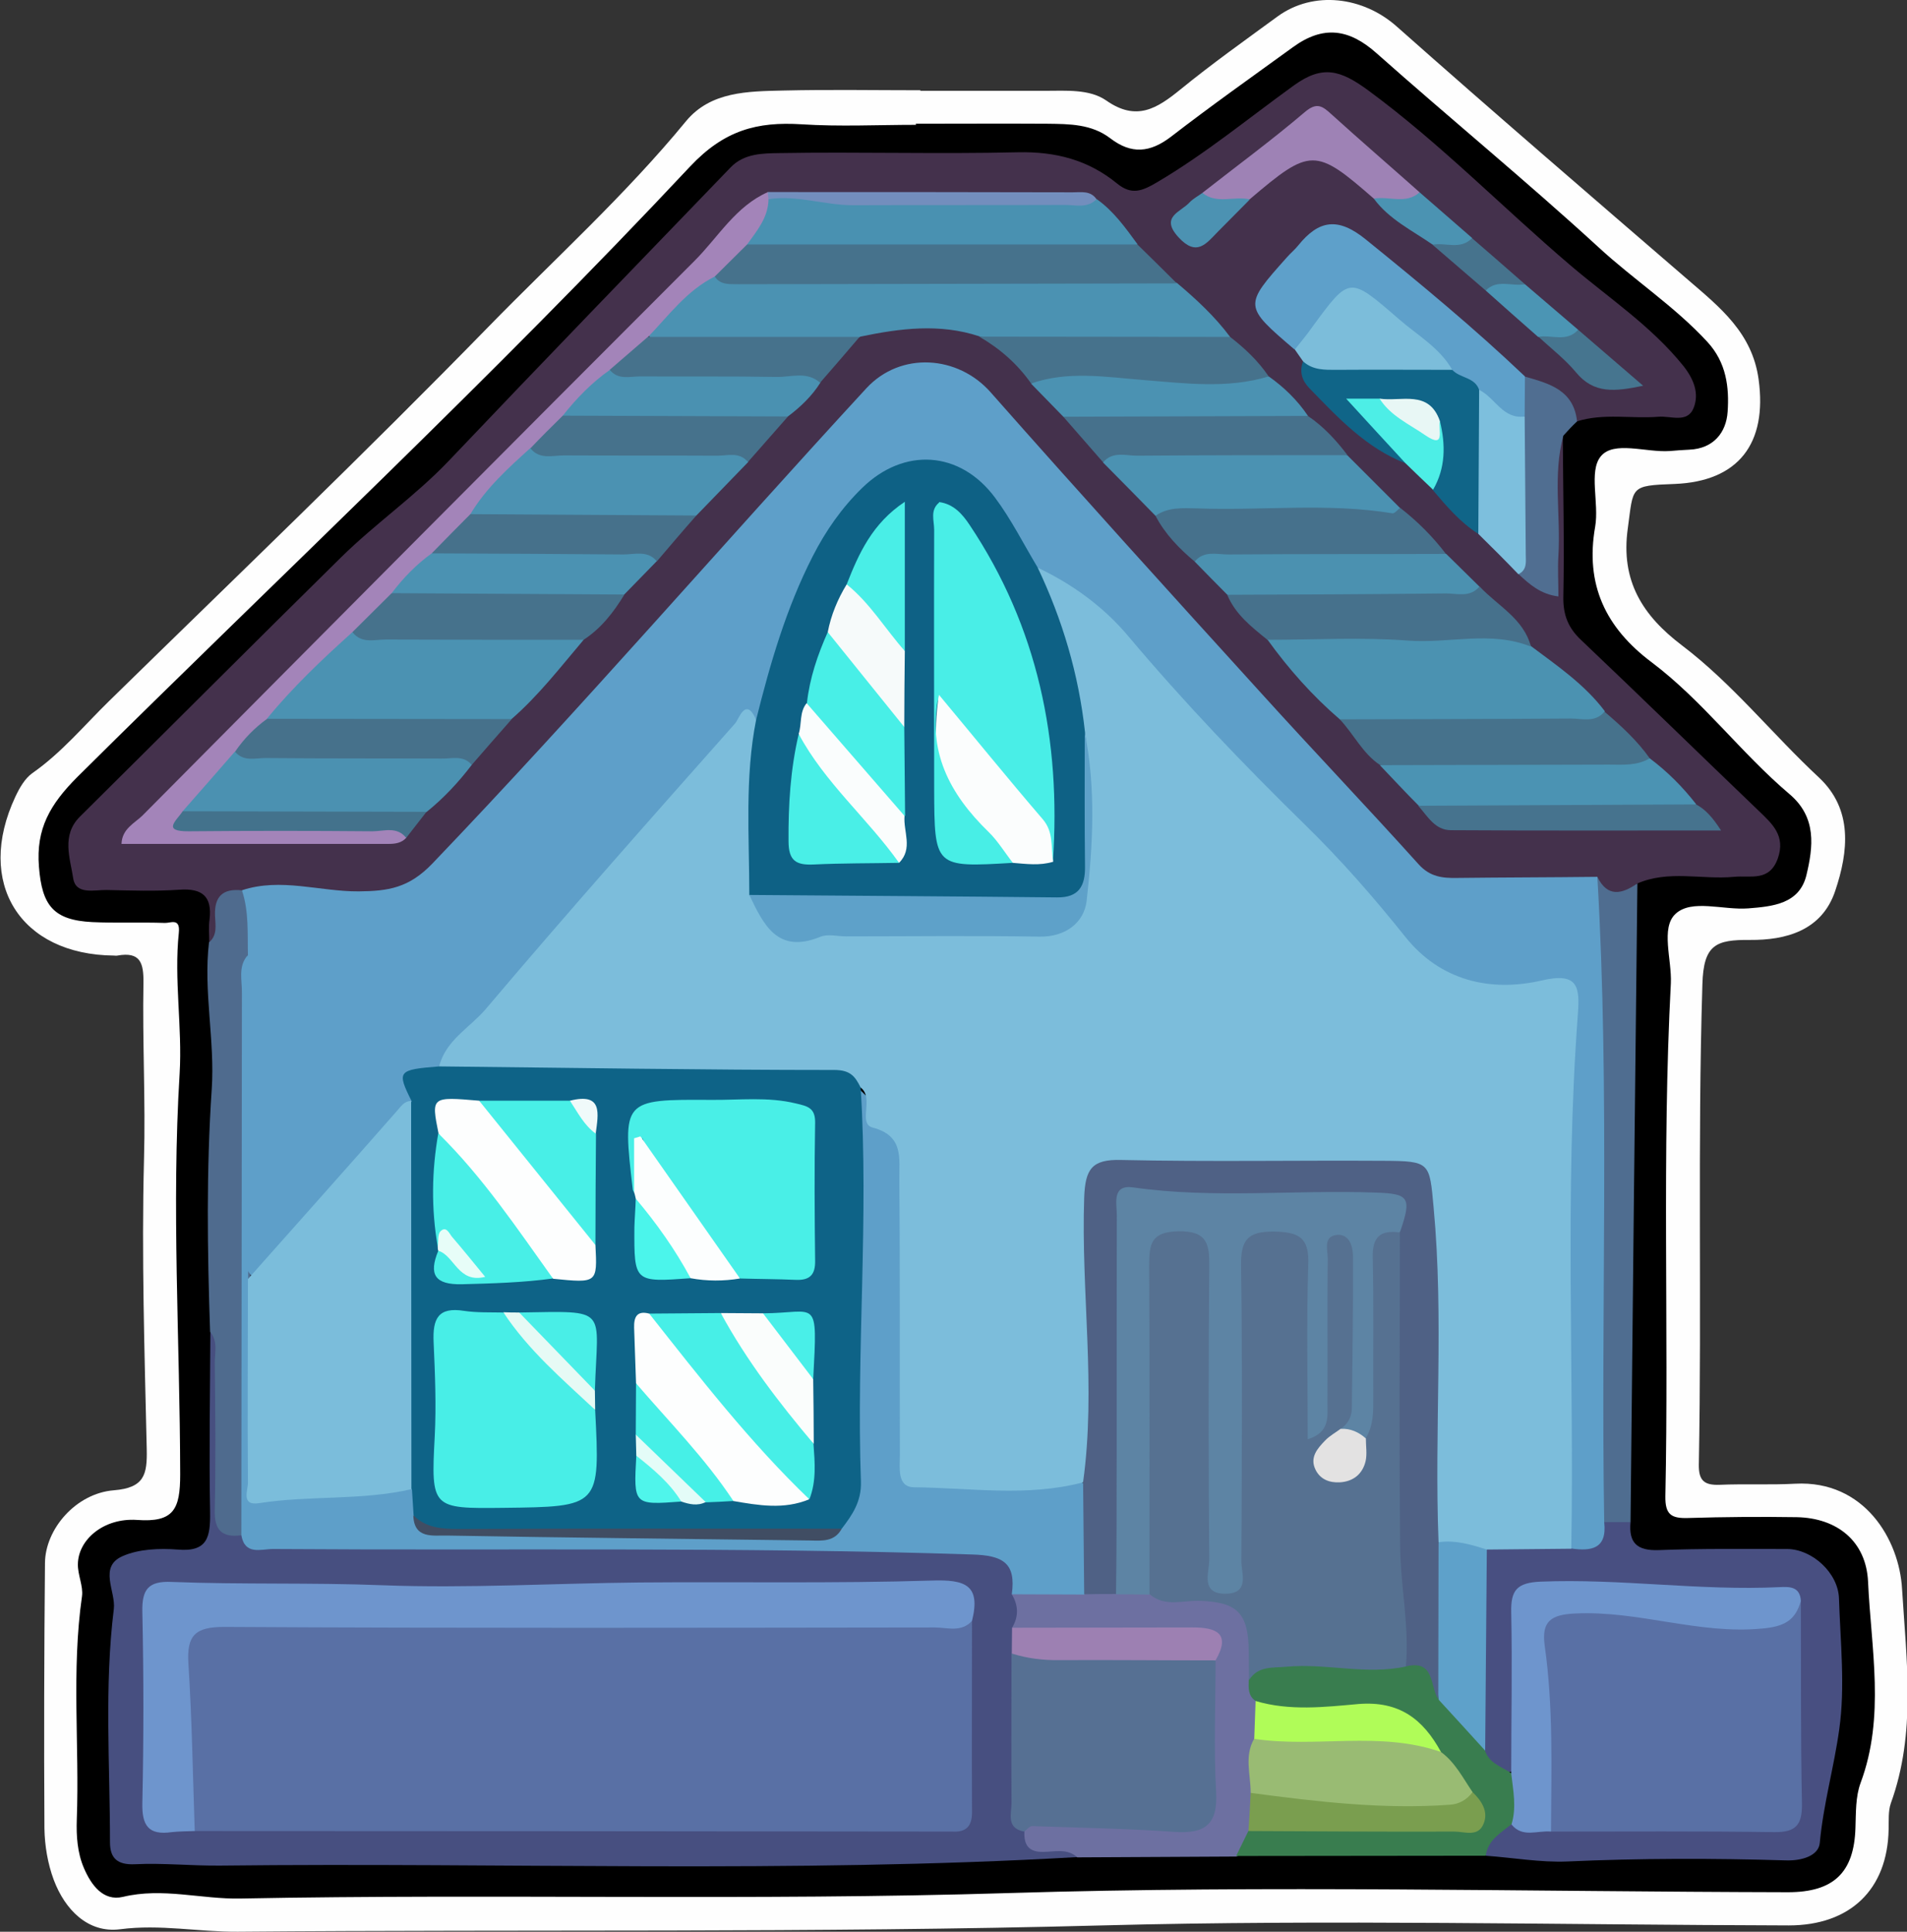 <?xml version="1.0" encoding="utf-8"?>
<!-- Generator: Adobe Illustrator 23.0.2, SVG Export Plug-In . SVG Version: 6.00 Build 0)  -->
<svg version="1.1" id="Camada_1" xmlns="http://www.w3.org/2000/svg" xmlns:xlink="http://www.w3.org/1999/xlink" x="0px" y="0px"
	 viewBox="0 0 69.53 70.41" style="enable-background:new 0 0 69.53 70.41;" xml:space="preserve">
<rect x="0" y="0" width="69.53" height="70.41" fill="#333333" stroke="none"/>
<style type="text/css">
	.st0{fill:#FEFEFE;}
	.st1{fill:#44314C;}
	.st2{fill:#474F80;}
	.st3{fill:#484F81;}
	.st4{fill:#4F6B8E;}
	.st5{fill:#6D70A1;}
	.st6{fill:#4F6D90;}
	.st7{fill:#397D4F;}
	.st8{fill:#506E91;}
	.st9{fill:#5E9FC9;}
	.st10{fill:#4B92B2;}
	.st11{fill:#4B92B1;}
	.st12{fill:#A384B9;}
	.st13{fill:#46728C;}
	.st14{fill:#5EA0CA;}
	.st15{fill:#4991B1;}
	.st16{fill:#4B91B1;}
	.st17{fill:#46718C;}
	.st18{fill:#4B93B3;}
	.st19{fill:#106588;}
	.st20{fill:#4B91B0;}
	.st21{fill:#46718B;}
	.st22{fill:#4A91B1;}
	.st23{fill:#9E82B5;}
	.st24{fill:#7CBDDA;}
	.st25{fill:#46738E;}
	.st26{fill:#7DBFDD;}
	.st27{fill:#43728C;}
	.st28{fill:#738EBD;}
	.st29{fill:#4DEEE6;}
	.st30{fill:#46758F;}
	.st31{fill:#4B93B2;}
	.st32{fill:#4B95B4;}
	.st33{fill:#4C92B2;}
	.st34{fill:#46738D;}
	.st35{fill:#5970A5;}
	.st36{fill:#6E95CD;}
	.st37{fill:#567093;}
	.st38{fill:#9D80B2;}
	.st39{fill:#7CBDDB;}
	.st40{fill:#5EA1CA;}
	.st41{fill:#567191;}
	.st42{fill:#5D84A4;}
	.st43{fill:#4F6185;}
	.st44{fill:#99BB73;}
	.st45{fill:#7A9E4F;}
	.st46{fill:#B0FC58;}
	.st47{fill:#0E6387;}
	.st48{fill:#0E6185;}
	.st49{fill:#7BBDDB;}
	.st50{fill:#E8F7F5;}
	.st51{fill:#404D63;}
	.st52{fill:#5EA1C9;}
	.st53{fill:#E3E2E2;}
	.st54{fill:#48EEE7;}
	.st55{fill:#49EFE7;}
	.st56{fill:#FDFEFE;}
	.st57{fill:#47EFE7;}
	.st58{fill:#48EFE7;}
	.st59{fill:#FCFEFE;}
	.st60{fill:#FAFDFC;}
	.st61{fill:#46F0E7;}
	.st62{fill:#49EEE7;}
	.st63{fill:#4BF5EB;}
	.st64{fill:#49EFE8;}
	.st65{fill:#E6FAF5;}
	.st66{fill:#4FF5EB;}
	.st67{fill:#E4FCF8;}
	.st68{fill:#E7FDF8;}
	.st69{fill:#F0FAFA;}
	.st70{fill:#FBFDFD;}
	.st71{fill:#48EEE6;}
	.st72{fill:#FAFDFD;}
	.st73{fill:#F6FAFA;}
</style>
<g>
	<path class="st0" d="M33.55,3.31c1.52,0,3.04,0,4.56,0c0.76,0,1.61-0.07,2.22,0.35c1.11,0.78,1.86,0.29,2.71-0.4
		c1.14-0.93,2.35-1.79,3.54-2.66c1.32-0.96,3.13-0.72,4.35,0.37c3.52,3.12,7.08,6.18,10.64,9.25c1.15,0.99,2.32,1.92,2.55,3.61
		c0.32,2.33-0.73,3.72-3.07,3.81c-1.64,0.06-1.49,0.09-1.7,1.62c-0.27,1.93,0.56,3.19,1.97,4.26c1.86,1.41,3.3,3.24,5,4.82
		c1.24,1.16,1.08,2.69,0.59,4.14c-0.49,1.45-1.81,1.79-3.1,1.78c-1.24-0.01-1.7,0.16-1.74,1.62c-0.18,5.84-0.02,11.67-0.13,17.5
		c-0.01,0.59,0.2,0.76,0.76,0.74c0.92-0.04,1.84,0.01,2.76-0.04c2.51-0.13,3.79,2.03,3.89,3.84c0.16,2.61,0.52,5.25-0.41,7.81
		c-0.1,0.29-0.07,0.63-0.08,0.95c-0.04,2.2-1.41,3.5-3.64,3.5c-8.34-0.02-16.69-0.22-25.03,0c-10.51,0.28-21.01,0.14-31.52,0.23
		c-1.43,0.01-2.83-0.28-4.29-0.09c-1.17,0.15-2.01-0.71-2.42-1.8c-0.22-0.59-0.33-1.25-0.34-1.87c-0.02-3.23-0.01-6.45,0.02-9.68
		c0.01-1.24,1.13-2.54,2.51-2.65c1.12-0.09,1.22-0.58,1.2-1.5c-0.08-3.51-0.19-7.03-0.1-10.55c0.06-2.15-0.06-4.3-0.02-6.44
		c0.01-0.73-0.11-1.15-0.95-1c-0.04,0.01-0.08,0-0.12,0c-3.43-0.03-5.07-2.65-3.6-5.79c0.15-0.32,0.35-0.67,0.62-0.86
		c1.06-0.74,1.88-1.73,2.79-2.62c4.63-4.53,9.31-9.01,13.83-13.64c2.42-2.48,5-4.81,7.21-7.5c0.9-1.09,2.26-1.09,3.54-1.12
		c1.67-0.04,3.35-0.01,5.02-0.01C33.55,3.3,33.55,3.3,33.55,3.31z"/>
	<path d="M33.39,4.51c1.6,0,3.2-0.01,4.8,0c0.8,0.01,1.61,0.01,2.29,0.53c0.77,0.59,1.45,0.53,2.22-0.06
		c1.45-1.12,2.95-2.18,4.44-3.26c1.1-0.8,2.04-0.68,3.05,0.22c2.68,2.38,5.45,4.65,8.09,7.07c1.29,1.19,2.77,2.15,3.97,3.45
		c0.7,0.76,0.8,1.66,0.74,2.55c-0.05,0.75-0.51,1.34-1.39,1.38c-0.24,0.01-0.48,0.03-0.72,0.05c-0.87,0.06-2.05-0.39-2.52,0.2
		c-0.44,0.55-0.05,1.7-0.2,2.56c-0.37,2.11,0.38,3.68,2.06,4.94c1.86,1.4,3.25,3.3,5.02,4.8c1.01,0.85,0.87,1.93,0.62,2.97
		c-0.26,1.04-1.23,1.13-2.12,1.2c-0.91,0.07-2.06-0.35-2.65,0.2c-0.55,0.51-0.13,1.67-0.17,2.53c-0.33,6.23-0.07,12.47-0.2,18.7
		c-0.01,0.67,0.22,0.81,0.83,0.79c1.32-0.04,2.64-0.05,3.96-0.03c1.48,0.03,2.53,0.88,2.6,2.35c0.11,2.44,0.63,4.91-0.27,7.33
		c-0.19,0.51-0.17,1.1-0.19,1.65c-0.05,1.63-0.8,2.34-2.46,2.34c-9.46-0.02-18.93-0.26-28.39,0.03c-9.35,0.29-18.69,0.02-28.03,0.2
		c-1.43,0.03-2.84-0.41-4.29-0.06c-0.72,0.17-1.16-0.44-1.42-1.05c-0.24-0.56-0.28-1.16-0.26-1.77c0.1-2.71-0.2-5.43,0.19-8.14
		c0.05-0.37-0.16-0.78-0.15-1.17c0.01-0.89,0.94-1.69,2.15-1.61c1.35,0.1,1.58-0.39,1.58-1.66c-0.01-4.87-0.32-9.74-0.02-14.62
		c0.1-1.68-0.21-3.41-0.03-5.12c0.06-0.56-0.31-0.35-0.51-0.36c-0.88-0.03-1.76,0.01-2.64-0.03c-1.42-0.07-1.84-0.6-1.95-2.02
		c-0.11-1.38,0.4-2.27,1.41-3.28c7.46-7.4,15.14-14.57,22.33-22.24c1.25-1.33,2.45-1.64,4.06-1.54c1.39,0.09,2.79,0.02,4.19,0.02
		C33.39,4.55,33.39,4.53,33.39,4.51z"/>
	<path class="st1" d="M7.63,34.35c0-0.28-0.03-0.56,0.01-0.84c0.1-0.84-0.27-1.14-1.1-1.08c-0.88,0.06-1.76,0.03-2.64,0.01
		c-0.45-0.01-1.13,0.19-1.23-0.42c-0.11-0.73-0.44-1.57,0.24-2.25c3.18-3.15,6.34-6.32,9.53-9.46c1.25-1.23,2.7-2.23,3.92-3.51
		c3.41-3.59,6.85-7.14,10.28-10.7c0.49-0.51,1.17-0.51,1.77-0.52c2.9-0.05,5.8,0.04,8.7-0.03c1.38-0.03,2.57,0.28,3.62,1.14
		c0.53,0.43,0.91,0.28,1.48-0.06c1.76-1.04,3.32-2.33,4.97-3.52c1.04-0.75,1.69-0.56,2.7,0.18c2.64,1.94,4.92,4.29,7.4,6.4
		c1.39,1.18,2.93,2.2,4.09,3.64c0.39,0.49,0.59,1.01,0.38,1.54c-0.23,0.57-0.84,0.28-1.28,0.32c-0.99,0.08-2-0.14-2.98,0.17
		c-0.5-0.73-1.24-1.13-2.02-1.47c-1.96-1.55-3.7-3.37-5.75-4.81c-1.08-0.76-1.41-0.75-2.33,0.19c-0.06,0.06-0.11,0.11-0.16,0.18
		c-1.55,2.02-1.6,1.4,0.08,3.18c0.15,0.18,0.26,0.37,0.34,0.59c0.73,1.66,2.19,2.54,3.63,3.46c0.41,0.28,0.73,0.66,1.08,0.99
		c0.57,0.56,1.08,1.19,1.76,1.63c0.61,0.42,1.08,0.99,1.59,1.52c0.49,0.4,0.76,0.36,0.76-0.34c0-1.14-0.03-2.28,0.01-3.42
		c0.02-0.43-0.12-0.98,0.5-1.17c0.01,1.96,0.06,3.91,0.02,5.87c-0.01,0.66,0.18,1.13,0.65,1.57c2.17,2.06,4.31,4.15,6.47,6.22
		c0.5,0.48,0.99,0.91,0.7,1.74c-0.31,0.86-0.99,0.61-1.6,0.67c-1.18,0.11-2.39-0.26-3.54,0.25c-0.53,1.1-1.16,0.45-1.78,0.11
		c-1.56-0.12-3.12-0.04-4.68-0.04c-0.86,0-1.47-0.3-2.07-0.95c-2.42-2.6-4.85-5.2-7.23-7.83c-2.62-2.9-5.26-5.8-7.87-8.71
		c-1.44-1.6-3.11-1.74-4.58-0.12c-1.55,1.72-3.12,3.43-4.65,5.17c-1.93,2.19-3.92,4.32-5.87,6.49c-1.76,1.96-3.46,3.97-5.39,5.77
		c-0.4,0.38-0.8,0.66-1.35,0.65c-1.28-0.02-2.56,0.13-3.83-0.12c-0.53-0.1-1.03-0.07-1.54,0.09c-0.5,0.09-0.65,0.45-0.73,0.9
		C8.07,33.9,8.14,34.34,7.63,34.35z"/>
	<path class="st2" d="M39.28,67.69C28.87,68.29,18.44,67.88,8.03,68c-1.04,0.01-2.08-0.1-3.11-0.05c-0.64,0.03-0.91-0.22-0.91-0.8
		c0-2.83-0.21-5.68,0.14-8.5c0.08-0.64-0.57-1.54,0.32-1.93c0.59-0.26,1.34-0.29,2-0.24c1.11,0.1,1.2-0.47,1.19-1.35
		c-0.04-2.2,0-4.39,0.01-6.59c0.65,0.24,0.51,0.83,0.52,1.31c0.04,1.51,0,3.01,0.02,4.52c0.01,0.59-0.01,1.22,0.76,1.42
		c0.64,0.31,1.32,0.27,2,0.27c5.46,0.04,10.93,0.09,16.39,0.03c2.75-0.03,5.49,0.32,8.25,0.22c0.98-0.04,1.63,0.32,1.64,1.42
		c0.02,0.56,0.19,1.12-0.01,1.68c0.01,0.34-0.03,0.68-0.03,1.02c0.04,1.61,0,3.23,0.03,4.84c0.01,0.43,0,0.87,0.22,1.26
		c0.21,0.43,0.56,0.6,1.03,0.65C38.81,67.22,39.24,67.18,39.28,67.69z"/>
	<path class="st3" d="M59.45,55.48c-0.07,0.75,0.23,1.05,1.03,1.02c1.55-0.06,3.11-0.04,4.67-0.04c0.92,0,1.87,0.87,1.9,1.8
		c0.05,1.59,0.23,3.21,0.01,4.77c-0.19,1.38-0.58,2.73-0.71,4.14c-0.04,0.47-0.65,0.66-1.24,0.64c-2.65-0.08-5.31-0.08-7.97,0.04
		c-0.98,0.04-1.98-0.14-2.97-0.21c-0.24-0.9,0.39-1.08,1.04-1.26c0.53,0.02,1.06,0.07,1.6,0.03c2.39-0.04,4.78-0.04,7.16-0.01
		c0.95,0.01,1.39-0.31,1.34-1.31c-0.09-2.14,0.12-4.29-0.11-6.42c-0.22-0.35-0.58-0.43-0.94-0.41c-2.44,0.1-4.86-0.36-7.3-0.26
		c-1.39,0.06-1.46,0.09-1.48,1.52c-0.01,1.2,0,2.4-0.01,3.6c0,0.48,0.02,0.96-0.24,1.4c-0.79,0.36-1.09-0.15-1.35-0.75
		c-0.22-2.13-0.09-4.27-0.09-6.4c0-0.32,0.06-0.63,0.24-0.91c0.92-0.66,1.97-0.3,2.96-0.38c0.7,0.16,1.14-0.22,1.53-0.73
		C58.86,55.2,59.17,55.25,59.45,55.48z"/>
	<path class="st4" d="M8.8,55.96c-0.71,0.09-0.99-0.18-0.97-0.93c0.04-1.78,0.02-3.57,0-5.35c0-0.38,0.12-0.8-0.17-1.14
		c-0.1-2.95-0.14-5.89,0.06-8.84c0.12-1.78-0.31-3.56-0.1-5.35c0.32-0.27,0.23-0.64,0.22-0.97c-0.03-0.7,0.28-1,0.97-0.93
		C9.63,33.18,9.37,34.1,9.27,35c-0.17,0.54-0.13,1.11-0.13,1.66c0,5.9,0,11.81-0.01,17.71C9.13,54.92,9.26,55.5,8.8,55.96z"/>
	<path class="st5" d="M36.9,59.33c0.25-0.41,0.23-0.82-0.01-1.22c0.79-0.55,1.68-0.29,2.53-0.33c0.42,0,0.85-0.03,1.27,0.01
		c0.42-0.01,0.84,0.01,1.26,0.09c0.55,0.12,1.11,0.12,1.67,0.15c1.64,0.07,2.21,0.66,2.24,2.3c0,0.24-0.01,0.48,0,0.72
		c0.02,0.33,0.06,0.66,0.13,0.98c0.09,0.46,0.09,0.91,0,1.37c-0.19,0.62-0.13,1.26-0.14,1.89c-0.02,0.44,0.01,0.89-0.06,1.33
		c-0.09,0.45-0.25,0.85-0.71,1.05c-1.93,0.01-3.87,0.02-5.8,0.03c-0.37-0.34-0.83-0.2-1.25-0.2c-0.53,0.01-0.7-0.26-0.68-0.73
		c0.1-0.6,0.57-0.41,0.94-0.43c1.43-0.1,2.86,0.11,4.3,0.07c1.22-0.03,1.35-0.17,1.38-1.4c0.04-1.47-0.07-2.95,0.07-4.42
		c0.14-0.87-0.49-0.87-1.04-0.89c-1.5-0.04-3.01,0-4.51-0.02C37.93,59.66,37.36,59.74,36.9,59.33z"/>
	<path class="st6" d="M59.45,55.48c-0.32,0-0.64,0-0.96,0c-0.53-0.56-0.39-1.28-0.39-1.94c-0.01-5.03-0.01-10.06-0.01-15.09
		c0-1.48,0.03-2.95-0.18-4.42c-0.1-0.7-0.18-1.44,0.33-2.07c0.37,0.76,0.9,0.63,1.46,0.24C59.61,39.96,59.53,47.72,59.45,55.48z"/>
	<path class="st7" d="M45.78,62c-0.28-0.19-0.26-0.48-0.25-0.76c0.16-0.77,0.76-0.79,1.37-0.82c1.42-0.09,2.83,0.13,4.25,0.08
		c0.88-0.13,1.34,0.28,1.49,1.12c0.39,0.8,1.23,1.3,1.5,2.18c0.15,0.47,0.6,0.59,0.96,0.83c0.5,0.62,0.55,1.24,0.01,1.86
		c-0.39,0.32-0.86,0.57-0.94,1.15c-3.03,0-6.07,0.01-9.1,0.01c0.15-0.31,0.3-0.61,0.45-0.92c0.47-0.39,1.04-0.32,1.59-0.32
		c1.82-0.01,3.64,0.02,5.46-0.02c0.47-0.01,1.15,0.13,0.95-0.76c-0.37-0.65-0.85-1.21-1.31-1.79c-0.6-0.95-1.45-1.39-2.59-1.33
		c-0.87,0.05-1.74,0.02-2.61,0C46.55,62.51,46.06,62.5,45.78,62z"/>
	<path class="st8" d="M57,15.88c-0.39,1.44-0.09,2.91-0.18,4.37c-0.03,0.47,0,0.95,0,1.49c-0.65-0.08-1.05-0.44-1.45-0.81
		c-0.22-1.9-0.12-3.81-0.11-5.71c0.01-0.52-0.08-1.07,0.35-1.49c0.88,0.25,1.77,0.49,1.89,1.63C57.33,15.52,57.16,15.7,57,15.88z"/>
	<path class="st9" d="M58.24,31.96c0.46,7.84,0.12,15.68,0.25,23.52c0.11,0.97-0.46,1.07-1.21,0.96c-0.38-0.43-0.32-0.97-0.32-1.48
		c-0.01-4.96,0-9.91-0.01-14.87c0-1.04,0.28-2.06,0.25-3.1c-0.02-0.71-0.25-1.03-1.01-0.91c-2.51,0.41-4.41-0.54-5.9-2.57
		c-1.35-1.84-3.08-3.35-4.69-4.96c-1.61-1.61-3.11-3.32-4.61-5.04c-0.93-1.06-2.12-1.81-3.23-2.66c-0.84-0.62-1.03-1.68-1.65-2.45
		c-1.05-1.32-2.7-1.72-3.89-0.82c-0.79,0.6-1.51,1.3-1.98,2.2c-0.89,1.7-1.63,3.45-2.07,5.32c-0.1,0.41-0.05,0.9-0.51,1.15
		c-0.22,0.16-0.13-0.4-0.34-0.16c-3.78,4.27-7.46,8.63-11.24,12.89c-0.59,0.2-1.16,0.4-1,1.22c-1.66,1.99-3.38,3.93-5.07,5.89
		c-0.58,0.67-0.76,0.66-1.08,0.04c0-3.38,0-6.76,0.01-10.14c0-0.39-0.1-0.8,0.1-1.17c-0.02-0.79,0.04-1.6-0.22-2.37
		c1.42-0.47,2.84,0.05,4.26,0.04c1.07-0.01,1.83-0.12,2.69-1.02c5.41-5.65,10.52-11.57,15.82-17.32c1.25-1.35,3.34-1.2,4.53,0.15
		c3.25,3.68,6.55,7.32,9.85,10.95c1.9,2.1,3.86,4.15,5.76,6.26c0.41,0.45,0.86,0.5,1.39,0.49C54.81,31.98,56.52,31.98,58.24,31.96z"
		/>
	<path class="st10" d="M42.92,10.32c0.7,0.59,1.38,1.22,1.93,1.96c-0.17,0.19-0.39,0.31-0.62,0.31c-2.84-0.02-5.71,0.44-8.52-0.33
		c-1.45-0.48-2.9-0.29-4.34,0.01c-0.27,0.17-0.56,0.33-0.88,0.33c-2.17,0.02-4.34,0.19-6.51-0.1c-0.23-0.11-0.4-0.23-0.31-0.54
		c0.24-0.83,1.74-1.95,2.71-2.01C31.18,10,36,9.97,40.82,9.97C41.54,9.97,42.25,9.99,42.92,10.32z"/>
	<path class="st11" d="M48.85,26.22c-1-0.86-1.87-1.84-2.64-2.91c0.45-0.44,1.03-0.35,1.58-0.37c2.15-0.07,4.3,0.1,6.45,0.01
		c0.59-0.02,1.22-0.04,1.58,0.6c0.96,0.72,1.96,1.4,2.69,2.37c-0.08,0.61-0.6,0.6-1,0.61c-2.5,0.08-5.01,0.05-7.52,0.02
		C49.58,26.56,49.22,26.38,48.85,26.22z"/>
	<path class="st12" d="M26.06,10.08c-1.02,0.51-1.67,1.41-2.43,2.2c-0.13,0.73-0.86,0.89-1.26,1.35c-0.57,0.54-1.12,1.1-1.67,1.66
		c-0.42,0.4-0.83,0.82-1.24,1.24c-0.74,0.74-1.51,1.43-2.1,2.31c-0.48,0.51-0.98,0.98-1.46,1.48c-0.49,0.47-0.98,0.96-1.45,1.45
		c-0.5,0.48-0.99,0.97-1.46,1.47c-1.02,1.01-2.03,2.03-3.05,3.05c-0.42,0.41-0.86,0.81-1.23,1.27c-0.43,0.84-1.4,1.26-1.69,2.2
		c1.72,0.35,3.45,0.07,5.18,0.16c0.59,0.03,1.19-0.04,1.78,0.04c0.34,0.05,0.85-0.05,0.84,0.57c-0.18,0.2-0.41,0.23-0.66,0.23
		c-3.23,0-6.47,0-9.73,0c0.02-0.55,0.47-0.75,0.76-1.03c6.7-6.75,13.41-13.5,20.14-20.23c0.86-0.86,1.49-1.98,2.67-2.5
		c0.08,0.08,0.15,0.18,0.2,0.29c0.13,0.71-0.27,1.21-0.7,1.7C27.02,9.36,26.72,9.96,26.06,10.08z"/>
	<path class="st10" d="M9.73,26.2c0.94-1.15,2.02-2.17,3.12-3.16c2.48-0.2,4.97-0.07,7.46-0.07c0.36,0,0.71,0.06,0.97,0.35
		c-0.84,0.99-1.64,2.03-2.63,2.89c-0.43,0.23-0.88,0.37-1.37,0.37c-2.11,0.01-4.22,0.02-6.33-0.01
		C10.52,26.57,10.07,26.55,9.73,26.2z"/>
	<path class="st13" d="M26.06,10.08c0.39-0.39,0.79-0.78,1.18-1.17c0.57-0.33,1.2-0.38,1.85-0.38c3.51,0,7.03,0,10.54,0
		c0.65,0,1.28,0.05,1.85,0.39c0.48,0.47,0.96,0.94,1.43,1.41c-5.33,0.01-10.66,0.02-16,0.03C26.61,10.35,26.27,10.4,26.06,10.08z"/>
	<path class="st14" d="M55.6,13.72c0,0.48-0.01,0.97-0.01,1.45c-0.9,0.49-1.22-0.39-1.76-0.75c-0.31-0.33-0.76-0.47-1.07-0.79
		c-0.83-1.04-1.97-1.74-2.96-2.6c-0.51-0.44-0.78-0.27-1.13,0.21c-0.42,0.56-0.68,1.29-1.47,1.5c-1.86-1.59-1.86-1.59-0.28-3.36
		c0.13-0.15,0.29-0.28,0.41-0.43c0.75-0.93,1.45-1.05,2.47-0.22C51.79,10.34,53.75,11.96,55.6,13.72z"/>
	<path class="st15" d="M41.48,8.91c-4.75,0-9.49,0-14.24,0c0.36-0.5,0.77-0.98,0.78-1.65c1.01-0.38,2.03,0,3.05-0.01
		c2.97-0.02,5.94-0.04,8.92,0.01C40.61,7.7,41.04,8.31,41.48,8.91z"/>
	<path class="st10" d="M17.15,18.74c0.57-0.95,1.38-1.68,2.19-2.41c2.31-0.22,4.62-0.09,6.93-0.07c0.39,0,0.93-0.06,1.01,0.58
		c-0.63,0.65-1.26,1.3-1.89,1.95c-0.54,0.29-1.11,0.37-1.71,0.37c-1.66-0.01-3.31,0.01-4.97-0.01
		C18.16,19.14,17.58,19.2,17.15,18.74z"/>
	<path class="st10" d="M42.13,18.8c-0.64-0.65-1.27-1.3-1.91-1.94c0.05-0.55,0.51-0.58,0.88-0.59c2.34-0.08,4.68-0.07,7.02-0.01
		c0.37,0.01,0.69,0.18,1.01,0.34c0.64,0.64,1.28,1.28,1.92,1.92c0,0.39-0.3,0.47-0.57,0.45C47.7,18.76,44.91,19.05,42.13,18.8z"/>
	<path class="st16" d="M6.66,29.57c0.63-0.72,1.27-1.44,1.9-2.17c2.62-0.29,5.25-0.13,7.87-0.08c0.32,0.01,0.75,0.04,0.77,0.56
		c-0.48,0.63-1.02,1.21-1.64,1.71c-0.44,0.19-0.88,0.33-1.37,0.33c-2.1-0.01-4.2,0-6.3-0.01C7.44,29.91,7,29.93,6.66,29.57z"/>
	<path class="st13" d="M48.85,26.22c2.81-0.01,5.62-0.01,8.43-0.03c0.41,0,0.88,0.16,1.22-0.25c0.6,0.51,1.19,1.05,1.65,1.7
		c-0.24,0.53-0.73,0.57-1.21,0.58c-2.46,0.04-4.92,0.04-7.38,0c-0.45-0.01-0.83-0.24-1.25-0.34C49.68,27.46,49.36,26.76,48.85,26.22
		z"/>
	<path class="st17" d="M55.82,23.57c-1.46-0.59-2.98-0.11-4.47-0.22c-1.7-0.13-3.42-0.03-5.14-0.03c-0.58-0.47-1.16-0.92-1.46-1.63
		c0.24-0.33,0.6-0.4,0.96-0.4c2.75,0,5.49-0.16,8.24,0.09C54.6,22.08,55.55,22.54,55.82,23.57z"/>
	<path class="st17" d="M42.13,18.8c0.46-0.32,0.98-0.28,1.5-0.27c2.38,0.09,4.77-0.21,7.14,0.18c0.08,0.01,0.19-0.13,0.28-0.2
		c0.63,0.49,1.19,1.05,1.67,1.68c-0.26,0.3-0.62,0.36-0.97,0.36c-2.73,0-5.47,0.14-8.19-0.08C42.99,19.99,42.48,19.47,42.13,18.8z"
		/>
	<path class="st18" d="M50.31,27.89c2.78-0.01,5.56-0.01,8.34-0.02c0.51,0,1.03,0.05,1.5-0.23c0.64,0.48,1.2,1.04,1.69,1.67
		c-0.16,0.56-0.64,0.37-0.98,0.37c-2.55,0.01-5.1,0.01-7.64,0.01c-0.53,0-1.02-0.15-1.5-0.33C51.24,28.88,50.78,28.38,50.31,27.89z"
		/>
	<path class="st13" d="M21.28,23.32c-2.41,0-4.81,0-7.22-0.01c-0.41,0-0.88,0.16-1.21-0.27c0.47-0.47,0.95-0.94,1.42-1.41
		c0.54-0.29,1.11-0.38,1.72-0.38c1.74,0.01,3.48-0.01,5.22,0.01c0.54,0.01,1.12-0.06,1.55,0.42C22.37,22.32,21.92,22.9,21.28,23.32z
		"/>
	<path class="st19" d="M52.95,13.48c0.28,0.31,0.82,0.26,0.98,0.73c0.55,1.75,0.63,3.51-0.03,5.25c-0.66-0.42-1.16-1.01-1.66-1.6
		c-0.26-0.79,0.26-1.57,0.02-2.36c-0.42-0.77-1.2-0.63-1.88-0.75c-0.26,0.04-0.78-0.14-0.27,0.43c0.45,0.51,1.27,0.8,1.14,1.71
		c-1.44-0.56-2.47-1.67-3.51-2.74c-0.27-0.28-0.37-0.6-0.23-0.98C49.33,13.19,51.17,12.8,52.95,13.48z"/>
	<path class="st13" d="M35.7,12.27c3.05,0,6.1,0.01,9.15,0.01c0.53,0.41,1.02,0.87,1.4,1.43c-0.26,0.58-0.81,0.58-1.32,0.6
		c-2.46,0.09-4.89-0.26-7.34-0.34C37.09,13.26,36.45,12.7,35.7,12.27z"/>
	<path class="st20" d="M43.56,20.47c0.33-0.41,0.8-0.26,1.22-0.26c2.65-0.02,5.3-0.01,7.95-0.02c0.4,0.4,0.81,0.79,1.21,1.19
		c-0.34,0.41-0.81,0.25-1.22,0.25c-2.66,0.03-5.31,0.04-7.97,0.05C44.35,21.28,43.96,20.88,43.56,20.47z"/>
	<path class="st17" d="M49.13,16.59c-2.56,0-5.12,0-7.67,0.02c-0.42,0-0.89-0.17-1.24,0.24c-0.48-0.55-0.97-1.11-1.45-1.66
		c0.36-0.41,0.85-0.4,1.33-0.4c2.04-0.02,4.07-0.01,6.11-0.01c0.53,0,1.03,0.11,1.49,0.39C48.26,15.55,48.72,16.05,49.13,16.59z"/>
	<path class="st21" d="M17.2,27.88c-0.31-0.37-0.73-0.22-1.11-0.23c-2.14-0.01-4.27,0-6.41-0.02c-0.38,0-0.8,0.14-1.11-0.23
		c0.32-0.47,0.71-0.87,1.17-1.2c2.97,0,5.95,0.01,8.92,0.01C18.17,26.77,17.68,27.32,17.2,27.88z"/>
	<path class="st10" d="M22.76,21.67c-2.83-0.02-5.65-0.03-8.48-0.05c0.42-0.55,0.9-1.05,1.46-1.45c0.51-0.26,1.04-0.36,1.61-0.36
		c1.75,0.01,3.49-0.03,5.24,0.02c0.5,0.02,1.17-0.15,1.36,0.62C23.55,20.86,23.15,21.27,22.76,21.67z"/>
	<path class="st21" d="M23.95,20.46c-0.34-0.41-0.8-0.25-1.22-0.25c-2.33-0.02-4.66-0.03-6.99-0.04c0.47-0.48,0.94-0.96,1.41-1.43
		c2.74,0.02,5.49,0.03,8.24,0.05C24.9,19.34,24.43,19.9,23.95,20.46z"/>
	<path class="st22" d="M20.52,15.15c0.5-0.63,1.06-1.21,1.72-1.67c2.26-0.27,4.52-0.11,6.78-0.09c0.36,0,0.83,0,0.89,0.56
		c-0.31,0.49-0.72,0.88-1.17,1.22c-0.5,0.29-1.04,0.38-1.61,0.38c-1.72,0-3.43,0.01-5.15-0.01C21.46,15.53,20.92,15.58,20.52,15.15z
		"/>
	<path class="st13" d="M20.52,15.15c2.74,0.01,5.48,0.02,8.21,0.03c-0.49,0.55-0.97,1.11-1.46,1.66c-0.31-0.38-0.74-0.23-1.11-0.23
		c-1.87-0.01-3.74,0-5.6-0.01c-0.42,0-0.89,0.16-1.22-0.26C19.73,15.93,20.12,15.54,20.52,15.15z"/>
	<path class="st10" d="M47.69,15.16c-2.97,0.01-5.95,0.02-8.92,0.03c-0.39-0.4-0.79-0.81-1.18-1.21c1.34-0.47,2.71-0.24,4.08-0.13
		c1.53,0.12,3.07,0.33,4.59-0.13C46.81,14.11,47.3,14.58,47.69,15.16z"/>
	<path class="st13" d="M29.9,13.95c-0.48-0.43-1.06-0.2-1.59-0.21c-1.66-0.03-3.32-0.01-4.97-0.02c-0.38,0-0.8,0.14-1.11-0.24
		c0.46-0.4,0.93-0.8,1.39-1.2c2.57,0,5.15,0,7.72,0C30.87,12.83,30.39,13.39,29.9,13.95z"/>
	<path class="st23" d="M43.84,7.03c1.25-0.98,2.53-1.92,3.74-2.95c0.44-0.37,0.64-0.21,0.97,0.09c1.06,0.96,2.14,1.89,3.21,2.84
		c-0.44,0.91-1.07,0.48-1.67,0.23c-2.13-1.86-2.31-1.86-4.52,0.02C44.96,7.47,44.31,7.91,43.84,7.03z"/>
	<path class="st24" d="M52.95,13.48c-1.4,0-2.8-0.01-4.2,0c-0.44,0-0.88,0.02-1.24-0.31c-0.1-0.14-0.2-0.29-0.3-0.43
		c0.22-0.28,0.45-0.55,0.65-0.84c1.35-1.84,1.34-1.83,3.12-0.29C51.66,12.21,52.48,12.66,52.95,13.48z"/>
	<path class="st25" d="M51.71,29.37c3.38-0.02,6.75-0.03,10.13-0.05c0.35,0.19,0.6,0.47,0.91,0.95c-3.39,0-6.62,0.01-9.85-0.01
		C52.32,30.26,52.05,29.75,51.71,29.37z"/>
	<path class="st26" d="M53.9,19.46c0.01-1.75,0.02-3.5,0.03-5.25c0.58,0.28,0.86,1.08,1.66,0.97c0.01,1.67,0.03,3.35,0.04,5.02
		c0,0.27,0.06,0.57-0.27,0.73C54.88,20.43,54.39,19.94,53.9,19.46z"/>
	<path class="st27" d="M6.66,29.57c2.96,0.01,5.93,0.01,8.89,0.02c-0.25,0.32-0.49,0.63-0.74,0.95c-0.34-0.43-0.81-0.24-1.23-0.24
		c-2.23-0.02-4.47-0.02-6.7,0C5.88,30.31,6.45,29.9,6.66,29.57z"/>
	<path class="st28" d="M39.98,7.26c-0.33,0.34-0.75,0.21-1.13,0.21c-2.59,0.01-5.17,0-7.76,0.01c-1.03,0-2.03-0.38-3.07-0.22
		C28.01,7.17,28,7.09,27.99,7c3.71,0,7.42,0,11.12,0.01C39.42,7.01,39.76,6.94,39.98,7.26z"/>
	<path class="st29" d="M51.25,16.89c-0.68-0.74-1.36-1.47-2.17-2.36c0.51,0,0.86,0,1.22,0c0.5,0.21,0.96,0.49,1.39,0.81
		c0.28,0.21,0.54,0.29,0.81,0.01c0.21,0.86,0.21,1.71-0.25,2.5C51.91,17.53,51.58,17.21,51.25,16.89z"/>
	<path class="st30" d="M57.54,12.02c0.74,0.64,1.49,1.28,2.37,2.04c-1.02,0.21-1.79,0.31-2.45-0.49c-0.4-0.48-0.91-0.87-1.37-1.3
		C56.51,11.85,57.03,11.99,57.54,12.02z"/>
	<path class="st31" d="M50.09,7.24c0.56-0.1,1.17,0.22,1.67-0.23c0.64,0.56,1.28,1.11,1.92,1.67c-0.35,0.85-0.93,0.34-1.44,0.24
		C51.49,8.4,50.65,8,50.09,7.24z"/>
	<path class="st32" d="M57.54,12.02c-0.42,0.47-0.97,0.17-1.46,0.26c-0.64-0.56-1.27-1.12-1.91-1.69c0.35-0.84,0.93-0.33,1.43-0.23
		C56.25,10.91,56.89,11.47,57.54,12.02z"/>
	<path class="st33" d="M43.84,7.03c0.53,0.43,1.16,0.1,1.73,0.24c-0.39,0.39-0.78,0.79-1.17,1.18c-0.42,0.43-0.77,0.92-1.43,0.2
		c-0.69-0.75,0.08-0.92,0.4-1.27C43.5,7.24,43.68,7.15,43.84,7.03z"/>
	<path class="st34" d="M55.6,10.36c-0.48,0.09-1.01-0.2-1.43,0.23c-0.65-0.56-1.29-1.11-1.94-1.67c0.48-0.09,1.02,0.2,1.44-0.24
		C54.32,9.24,54.96,9.8,55.6,10.36z"/>
	<path class="st35" d="M35.44,59.08c0,2.33-0.01,4.65,0,6.98c0,0.51-0.22,0.73-0.72,0.7c-0.08,0-0.16,0-0.24,0
		c-9.13-0.01-18.26-0.02-27.39-0.02c-0.68-1.13-0.29-2.42-0.54-3.62c-0.19-0.93-0.08-1.91-0.04-2.87c0.04-0.81,0.46-1.24,1.27-1.28
		c0.36-0.02,0.72-0.03,1.08-0.03c8.42,0,16.85,0,25.27,0C34.58,58.93,35.02,58.92,35.44,59.08z"/>
	<path class="st9" d="M9.03,34.82c0.01,3.93,0.01,7.87,0.02,11.8c0.41,0.42,0.33,0.96,0.34,1.46c0.02,1.71,0,3.42,0.01,5.13
		c0.01,1.2,0.1,1.29,1.33,1.12c1.42-0.2,2.84-0.25,4.27-0.13c0.3,0.23,0.35,0.6,0.49,0.92c0.24,0.48,0.67,0.51,1.12,0.5
		c4.08-0.06,8.16,0.42,12.25,0.24C29.4,55.84,30,56,30.39,55.44c0.5-0.58,0.59-1.28,0.61-2.01c0.07-3.42-0.18-6.84,0.22-10.25
		c0.08-0.63-0.07-1.27-0.15-1.9c-0.07-0.55-0.14-1.11,0.23-1.61c0.98,0.93,1.87,1.9,1.87,3.38c0,3.02-0.01,6.05,0,9.07
		c0.01,1.72,0.08,1.74,1.84,1.81c1.54,0.06,3.09-0.24,4.61,0.15c0.4,1.35,0.5,2.7-0.08,4.04c-0.88,0-1.77-0.01-2.65-0.01
		c0.16-1.14-0.32-1.42-1.46-1.45c-8.49-0.28-16.99-0.14-25.48-0.2c-0.43,0-1.02,0.24-1.15-0.5c0.01-6.59,0.01-13.17,0.02-19.76
		C8.83,35.74,8.67,35.23,9.03,34.82z"/>
	<path class="st36" d="M35.44,59.08c-0.39,0.43-0.9,0.24-1.36,0.24c-8.63,0.01-17.27,0.03-25.9-0.02C7.12,59.3,6.8,59.6,6.87,60.65
		C7,62.67,7.03,64.71,7.1,66.74c-0.28,0.01-0.56,0.01-0.84,0.04c-0.85,0.12-1.09-0.24-1.07-1.07c0.05-2.32,0.05-4.64,0-6.95
		c-0.02-0.82,0.21-1.14,1.07-1.1c2.55,0.1,5.1,0.02,7.66,0.12c3.13,0.12,6.27-0.07,9.4-0.1c3.55-0.03,7.1,0.04,10.65-0.07
		C35.18,57.57,35.77,57.76,35.44,59.08z"/>
	<path class="st37" d="M44.32,60.52c0,1.6-0.07,3.2,0.02,4.79c0.07,1.2-0.41,1.54-1.53,1.46c-1.72-0.12-3.45-0.15-5.18-0.21
		c-0.09,0-0.19,0.13-0.29,0.2c-0.66-0.12-0.46-0.65-0.46-1.04c-0.01-1.82,0-3.63,0-5.45C39.37,60.23,41.87,59.69,44.32,60.52z"/>
	<path class="st38" d="M44.32,60.52c-1.89,0-3.79-0.02-5.68-0.01c-0.6,0.01-1.18-0.06-1.75-0.24c0-0.31,0.01-0.63,0.01-0.94
		c2.2,0,4.39-0.01,6.59-0.01C44.34,59.32,44.89,59.53,44.32,60.52z"/>
	<path class="st39" d="M39.49,54.03c-2.04,0.54-4.11,0.2-6.17,0.18c-0.62-0.01-0.51-0.71-0.51-1.17c-0.01-3.35,0.01-6.71-0.02-10.06
		c-0.01-0.75,0.17-1.58-0.97-1.88c-0.56-0.15,0.07-1.07-0.44-1.46c-1.08-0.33-2.19-0.36-3.31-0.35c-3.46,0.01-6.93,0.01-10.39,0
		c-0.58,0-1.21,0.12-1.67-0.41c0.23-0.96,1.12-1.42,1.7-2.1c2.98-3.52,6.04-6.97,9.1-10.42c0.12-0.13,0.38-1,0.76-0.12
		c0.29,0.33,0.29,0.74,0.22,1.13c-0.3,1.7-0.1,3.4-0.08,5.11c0.32,1.16,1.03,1.45,2.24,1.37c2.42-0.17,4.86-0.04,7.29-0.06
		c1.7-0.01,2.21-0.51,2.19-2.23c-0.02-1.59,0.16-3.18-0.13-4.77c-0.34-1.8-0.63-3.62-1.45-5.29c-0.12-0.25-0.16-0.54-0.02-0.81
		c1.27,0.6,2.41,1.43,3.3,2.49c2.03,2.41,4.2,4.68,6.45,6.88c1.31,1.28,2.51,2.65,3.66,4.09c1.27,1.59,3.09,2.02,4.96,1.59
		c1.36-0.32,1.4,0.25,1.33,1.23c-0.49,6.49-0.13,12.99-0.24,19.48c-1.02,0.01-2.05,0.02-3.07,0.03c-0.68,0.26-1.3,0.16-1.86-0.32
		c-0.32-0.6-0.22-1.25-0.24-1.88c-0.09-3.36,0.21-6.72-0.2-10.07c-0.16-1.29-0.35-1.5-1.66-1.52c-3.04-0.06-6.08-0.01-9.12-0.02
		c-0.86,0-1.25,0.36-1.23,1.22c0.05,2.16-0.11,4.31,0.15,6.47C40.2,51.6,40.35,52.9,39.49,54.03z"/>
	<path class="st35" d="M65.66,58.35c0.01,2.47-0.01,4.93,0.04,7.4c0.01,0.78-0.23,1.04-1.02,1.03c-2.71-0.04-5.41-0.02-8.12-0.02
		c-0.19-0.22-0.31-0.47-0.32-0.76c-0.06-2.03-0.06-4.07-0.25-6.1c-0.09-0.93,0.44-1.4,1.37-1.41c1.16-0.02,2.29,0.03,3.44,0.26
		C62.42,59.09,64.11,59.27,65.66,58.35z"/>
	<path class="st36" d="M65.66,58.35c-0.2,0.72-0.61,0.94-1.42,1.01c-2.31,0.22-4.5-0.66-6.8-0.55c-0.9,0.04-1.24,0.29-1.12,1.17
		c0.32,2.25,0.24,4.51,0.23,6.78c-0.49-0.05-1.04,0.24-1.44-0.26c0.19-0.62,0.06-1.24-0.01-1.86c0-1.96,0.04-3.91,0-5.87
		c-0.02-0.81,0.21-1.08,1.06-1.12c2.91-0.12,5.81,0.34,8.72,0.2C65.25,57.83,65.63,57.83,65.66,58.35z"/>
	<path class="st40" d="M52.47,56.21c0.61-0.08,1.17,0.09,1.74,0.27c-0.02,2.44-0.04,4.89-0.06,7.33c-0.56-0.62-1.13-1.24-1.69-1.85
		c-0.27-1.45-0.44-2.91-0.35-4.39C52.13,57.08,52.09,56.59,52.47,56.21z"/>
	<path class="st41" d="M51.27,60.74c-1.45,0.32-2.9-0.12-4.35,0.01c-0.52,0.05-1.05-0.04-1.38,0.49c0-0.36-0.01-0.72-0.01-1.08
		c-0.02-1.37-0.43-1.76-1.76-1.81c-0.61-0.03-1.28,0.24-1.84-0.23c-0.35-0.39-0.37-0.87-0.37-1.36c-0.01-3.48-0.02-6.96,0.01-10.44
		c0.01-0.71-0.02-1.48,0.94-1.7c1.24-0.29,1.92,0.2,1.94,1.53c0.05,3.2,0.01,6.4,0.02,9.6c0,0.51-0.1,1.04,0.2,1.61
		c0.33-0.47,0.24-0.95,0.24-1.4c0.01-3.24-0.01-6.48,0.01-9.72c0.01-0.87,0.17-1.59,1.27-1.67c1.36-0.1,1.83,0.28,1.85,1.67
		c0.02,1.59,0.01,3.18,0.01,4.77c0.03-1.76-0.04-3.52,0.04-5.27c0.02-0.39,0.11-0.84,0.61-0.91c0.56-0.08,0.86,0.35,0.89,0.78
		c0.13,2.14,0.46,4.29-0.23,6.4c-0.21,0.28-0.52,0.47-0.74,0.74c-0.2,0.25-0.42,0.56-0.04,0.8c0.37,0.24,0.68,0.03,0.85-0.33
		c0.19-0.4,0.12-0.85,0.25-1.26c0.13-1.99,0-3.97,0.07-5.95c0.04-1.13,0.29-1.31,1.36-1.11c0.39,0.52,0.34,1.14,0.31,1.73
		c-0.16,3.15,0.33,6.3,0.02,9.45c-0.1,1,0.25,1.98,0.22,2.98C51.63,59.63,51.72,60.25,51.27,60.74z"/>
	<path class="st42" d="M48.88,52.08c0.29-0.19,0.41-0.46,0.41-0.79c0.02-1.83,0.05-3.67,0.04-5.5c0-0.34-0.12-0.81-0.57-0.78
		c-0.53,0.04-0.35,0.55-0.35,0.87c-0.02,1.76,0,3.51-0.01,5.27c0,0.5,0.09,1.06-0.72,1.31c0-2.16-0.05-4.26,0.02-6.36
		c0.04-0.99-0.33-1.19-1.24-1.21c-0.96-0.01-1.22,0.29-1.21,1.23c0.05,3.59,0.03,7.19,0.01,10.78c0,0.44,0.31,1.17-0.55,1.19
		c-0.96,0.02-0.62-0.77-0.62-1.24c-0.03-3.55-0.03-7.11,0-10.66c0.01-0.83-0.06-1.33-1.13-1.31c-1.01,0.02-1.06,0.48-1.06,1.26
		c0.02,3.99,0.01,7.99,0.01,11.98c-0.41,0-0.81-0.01-1.22-0.01c-0.4-0.47-0.36-1.04-0.36-1.6c-0.01-3.88-0.02-7.75,0-11.63
		c0.01-1.81,0.19-1.92,2.05-1.84c2.36,0.11,4.72,0.02,7.07,0.05c0.48,0.01,0.97-0.03,1.42,0.14c0.83,0.31,0.89,1,0.16,1.69
		c-0.7-0.09-1,0.16-0.98,0.92c0.04,1.7,0.01,3.4,0.02,5.1c0,0.52,0.01,1.03-0.28,1.49C49.42,52.49,49.1,52.42,48.88,52.08z"/>
	<path class="st43" d="M51.04,44.92c0.44-1.27,0.34-1.41-0.87-1.45c-2.95-0.11-5.91,0.23-8.86-0.19c-0.78-0.11-0.59,0.59-0.59,1.02
		c-0.01,3.8,0,7.6-0.01,11.4c0,0.8-0.01,1.6-0.02,2.4c-0.39,0-0.78,0-1.16,0.01c-0.01-1.36-0.03-2.73-0.04-4.09
		c0.48-3.46-0.08-6.92,0.04-10.38c0.04-1.03,0.28-1.39,1.35-1.36c3.19,0.07,6.38,0.01,9.57,0.03c1.7,0.01,1.67,0.06,1.82,1.7
		c0.38,4.06,0.02,8.13,0.18,12.19c0,1.91-0.01,3.83-0.01,5.74c-0.31-0.48-0.12-1.46-1.18-1.2c0.13-1.48-0.2-2.93-0.21-4.4
		C51.01,52.54,51.04,48.73,51.04,44.92z"/>
	<path class="st44" d="M52.54,63.86c0.52,0.38,0.8,0.95,1.15,1.46c-0.1,0.78-0.73,0.75-1.26,0.8c-2.11,0.19-4.21-0.11-6.3-0.35
		c-0.25-0.03-0.43-0.19-0.53-0.43c0-0.66-0.24-1.33,0.13-1.97C47.41,62.76,51.36,63.04,52.54,63.86z"/>
	<path class="st45" d="M45.6,65.35c2.42,0.32,4.83,0.61,7.28,0.43c0.31-0.02,0.61-0.18,0.81-0.46c0.33,0.32,0.59,0.71,0.4,1.16
		c-0.2,0.49-0.69,0.28-1.06,0.28c-2.5,0.01-5.01-0.01-7.51-0.02C45.55,66.28,45.58,65.81,45.6,65.35z"/>
	<path class="st46" d="M52.54,63.86c-2.23-0.78-4.55-0.14-6.81-0.48c0.02-0.46,0.03-0.92,0.05-1.38c1.24,0.37,2.52,0.22,3.75,0.11
		C51.03,61.99,51.89,62.67,52.54,63.86z"/>
	<path class="st47" d="M16.01,38.87c4.8,0.05,9.61,0.13,14.41,0.13c0.59,0,0.76,0.24,0.96,0.64c0.3,4.79-0.16,9.58,0.01,14.37
		c0.02,0.72-0.31,1.2-0.7,1.71c-0.32,0.2-0.67,0.23-1.03,0.24c-4.51,0.1-9.02-0.16-13.52-0.12c-0.5,0.01-0.85-0.17-1.06-0.61
		c-0.02-0.31-0.04-0.63-0.06-0.94c-0.33-0.35-0.34-0.79-0.34-1.23c-0.02-3.85-0.01-7.7-0.01-11.55c0-0.48,0.08-0.95,0.34-1.37
		C14.46,39.04,14.5,38.99,16.01,38.87z"/>
	<path class="st48" d="M27.32,32.62c0-2.13-0.17-4.28,0.25-6.39c0.51-2.04,1.09-4.05,2.06-5.95c0.48-0.94,1.06-1.77,1.81-2.5
		c1.52-1.48,3.56-1.36,4.84,0.36c0.59,0.79,1.04,1.69,1.55,2.54c0.91,1.91,1.5,3.9,1.73,6.01c0.19,1.75,0.04,3.51,0.08,5.26
		c0.02,0.79-0.5,1.03-1.15,1.08c-1.04,0.09-2.07,0.04-3.11,0.04c-2.04,0.01-4.07,0-6.11,0C28.58,33.07,27.9,33.05,27.32,32.62z"/>
	<path class="st49" d="M14.99,40.13c0,4.72,0.01,9.43,0.01,14.15c-1.83,0.42-3.71,0.22-5.56,0.51c-0.66,0.1-0.4-0.47-0.4-0.74
		c-0.02-2.48,0-4.95,0-7.43c1.8-2.03,3.61-4.05,5.4-6.09C14.61,40.35,14.72,40.13,14.99,40.13z"/>
	<path class="st50" d="M52.5,15.35c-0.08,0.29,0.23,1.04-0.54,0.51c-0.58-0.4-1.26-0.7-1.66-1.33C51.09,14.65,52.1,14.19,52.5,15.35
		z"/>
	<path class="st51" d="M15.07,55.23c0.46,0.46,1.03,0.5,1.65,0.5c4.66-0.02,9.31-0.01,13.97-0.01c-0.26,0.48-0.71,0.44-1.15,0.43
		c-4.41-0.06-8.83-0.1-13.24-0.18C15.78,55.96,15.09,56.1,15.07,55.23z"/>
	<path class="st52" d="M27.32,32.62c3.74,0.03,7.48,0.05,11.22,0.09c0.8,0.01,1.03-0.42,1.02-1.13c-0.02-1.63-0.01-3.26-0.01-4.89
		c0.41,2.04,0.3,4.1,0.07,6.14c-0.09,0.79-0.76,1.33-1.73,1.31c-2.35-0.04-4.7-0.01-7.04-0.01c-0.32,0-0.68-0.1-0.95,0.02
		C28.34,34.78,27.84,33.7,27.32,32.62z"/>
	<path class="st53" d="M48.88,52.08c0.36-0.02,0.66,0.12,0.92,0.35c0,0.28,0.05,0.57-0.01,0.83c-0.11,0.46-0.44,0.74-0.94,0.77
		c-0.38,0.02-0.72-0.11-0.89-0.47c-0.21-0.44,0.07-0.76,0.35-1.05C48.47,52.34,48.69,52.22,48.88,52.08z"/>
	<path class="st54" d="M21.7,51.4c0.18,3.52,0.18,3.52-3.36,3.56c-2.59,0.03-2.63,0.02-2.49-2.59c0.06-1.16,0.01-2.31-0.04-3.45
		c-0.04-0.86,0.17-1.29,1.11-1.14c0.47,0.07,0.95,0.05,1.43,0.06C19.55,48.95,20.87,49.95,21.7,51.4z"/>
	<path class="st55" d="M23.12,43.46c-0.02-0.04-0.05-0.07-0.05-0.11c-0.38-3.27-0.38-3.28,2.86-3.26c1.03,0.01,2.06-0.12,3.09,0.13
		c0.43,0.1,0.71,0.16,0.7,0.71c-0.03,1.67-0.02,3.34,0,5.02c0.01,0.51-0.19,0.72-0.7,0.7c-0.68-0.03-1.35-0.03-2.03-0.05
		c-0.99-0.7-3.28-3.96-3.56-5.12C23.3,42.19,23.82,42.93,23.12,43.46z"/>
	<path class="st56" d="M23.19,50.42c-0.02-0.68-0.05-1.35-0.07-2.03c-0.01-0.38,0.1-0.63,0.55-0.51c1.13,0.54,1.61,1.7,2.4,2.56
		c1.05,1.13,1.97,2.37,3.04,3.49c0.2,0.2,0.35,0.43,0.39,0.72c-0.92,0.38-1.84,0.22-2.77,0.06C25.35,53.46,24.08,52.09,23.19,50.42z
		"/>
	<path class="st56" d="M21.71,45.38c0.07,1.39,0.07,1.39-1.54,1.23c-1.69-1.53-2.94-3.41-4.18-5.29c-0.27-1.35-0.27-1.35,1.48-1.2
		C19.25,41.57,20.66,43.32,21.71,45.38z"/>
	<path class="st57" d="M29.51,54.65c-2.16-2.07-3.99-4.43-5.84-6.77c0.87-0.01,1.74-0.01,2.6-0.02c1.36,1.43,2.47,3.03,3.39,4.77
		C29.71,53.31,29.77,53.99,29.51,54.65z"/>
	<path class="st58" d="M15.98,41.31c1.62,1.59,2.87,3.46,4.18,5.29c-1.1,0.15-2.21,0.18-3.32,0.21c-0.98,0.02-1.22-0.35-0.86-1.22
		c0.43-0.12,0.62,0.25,0.76,0.35c-0.2-0.06-0.07-0.92-0.78-0.5C15.72,44.06,15.74,42.68,15.98,41.31z"/>
	<path class="st58" d="M21.71,45.38c-1.41-1.75-2.83-3.51-4.24-5.26c1.11,0,2.22,0,3.32,0c0.55,0.22,0.75,0.7,0.94,1.2
		C21.72,42.67,21.71,44.02,21.71,45.38z"/>
	<path class="st59" d="M23.12,43.46c0-0.66,0-1.31,0-1.97c0.08-0.02,0.16-0.05,0.23-0.07c1.21,1.73,2.42,3.45,3.63,5.18
		c-0.6,0.1-1.2,0.1-1.8-0.01c-0.96-0.76-1.59-1.76-2-2.9C23.16,43.61,23.15,43.54,23.12,43.46z"/>
	<path class="st60" d="M29.67,52.63c-1.26-1.49-2.45-3.04-3.39-4.77c0.51,0,1.03,0.01,1.54,0.01c1.01,0.5,1.38,1.48,1.83,2.4
		C29.66,51.06,29.67,51.85,29.67,52.63z"/>
	<path class="st61" d="M23.19,50.42c1.21,1.41,2.52,2.73,3.55,4.29c-0.34,0.02-0.68,0.04-1.01,0.05c-1.16-0.5-1.93-1.4-2.55-2.46
		C23.18,51.67,23.19,51.05,23.19,50.42z"/>
	<path class="st62" d="M18.93,47.84c3.32-0.05,2.85-0.21,2.76,2.85C20.47,50.03,19.43,49.2,18.93,47.84z"/>
	<path class="st63" d="M23.18,43.69c0.76,0.9,1.44,1.86,2,2.9c-2.06,0.15-2.06,0.15-2.05-1.85C23.14,44.39,23.17,44.04,23.18,43.69z
		"/>
	<path class="st64" d="M29.65,50.27c-0.61-0.8-1.22-1.6-1.83-2.4C29.81,47.86,29.81,47.22,29.65,50.27z"/>
	<path class="st65" d="M18.93,47.84c0.92,0.95,1.84,1.9,2.76,2.85c0,0.23,0.01,0.47,0.01,0.7c-1.19-1.11-2.44-2.18-3.35-3.56
		C18.55,47.84,18.74,47.84,18.93,47.84z"/>
	<path class="st66" d="M24.84,54.73c-1.74,0.13-1.74,0.13-1.64-1.67C24.1,53.27,24.68,53.8,24.84,54.73z"/>
	<path class="st67" d="M24.84,54.73c-0.42-0.68-1.02-1.18-1.64-1.67c-0.01-0.26-0.01-0.51-0.02-0.77c0.85,0.82,1.7,1.64,2.55,2.46
		C25.43,54.9,25.13,54.83,24.84,54.73z"/>
	<path class="st68" d="M15.96,45.44c0.03-0.19-0.01-0.45,0.1-0.56c0.21-0.21,0.32,0.08,0.42,0.2c0.38,0.44,0.75,0.9,1.21,1.46
		c-0.99,0.25-1.12-0.78-1.71-0.95C15.96,45.54,15.96,45.49,15.96,45.44z"/>
	<path class="st69" d="M21.72,41.32c-0.43-0.31-0.66-0.78-0.94-1.2C22,39.81,21.81,40.61,21.72,41.32z"/>
	<path class="st62" d="M34.24,18.3c0.53,0.07,0.85,0.44,1.11,0.83c2.49,3.72,3.34,7.86,3.04,12.27c-0.84-1.96-2.38-3.43-3.66-5.07
		c-0.29-0.38-0.64-0.73-0.61-1.26C34.2,22.82,33.98,20.56,34.24,18.3z"/>
	<path class="st58" d="M32.97,26.5c0.01,1.08,0.02,2.16,0.03,3.24c-1.23-0.46-1.68-1.7-2.53-2.55c-0.43-0.43-0.93-0.89-1.05-1.56
		c0.1-0.91,0.39-1.76,0.76-2.59C31.54,23.84,32.31,25.12,32.97,26.5z"/>
	<path class="st70" d="M34.23,25.32c1.26,1.51,2.5,3.04,3.78,4.53c0.42,0.48,0.3,1.03,0.39,1.56c-0.49,0.15-0.98,0.08-1.48,0.04
		C34.62,30.09,33.81,28.25,34.23,25.32z"/>
	<path class="st55" d="M32.78,31.45c-1.04,0.02-2.07,0.01-3.11,0.06c-0.64,0.03-0.92-0.13-0.92-0.85c-0.01-1.32,0.07-2.62,0.37-3.9
		C30.46,28.22,31.99,29.55,32.78,31.45z"/>
	<path class="st71" d="M34.23,25.32c-0.44,2.05,0.39,3.62,1.81,5c0.34,0.33,0.59,0.75,0.89,1.13c-2.86,0.17-2.86,0.17-2.87-2.71
		c0-3.14-0.01-6.29,0-9.43c0-0.34-0.16-0.72,0.19-1C34.24,20.64,34.23,22.98,34.23,25.32z"/>
	<path class="st72" d="M32.78,31.45c-1.15-1.62-2.71-2.92-3.66-4.7c0.12-0.37,0.02-0.79,0.29-1.12c1.19,1.37,2.38,2.74,3.57,4.11
		C32.93,30.31,33.3,30.93,32.78,31.45z"/>
	<path class="st73" d="M32.97,26.5c-0.93-1.15-1.86-2.31-2.79-3.46c0.12-0.62,0.36-1.2,0.69-1.74c1.23,0.35,1.67,1.39,2.12,2.43
		C32.98,24.65,32.97,25.57,32.97,26.5z"/>
	<path class="st62" d="M32.99,23.73c-0.71-0.8-1.27-1.75-2.12-2.43c0.44-1.12,0.93-2.22,2.12-3.01
		C32.99,20.21,32.99,21.97,32.99,23.73z"/>
</g>
</svg>
